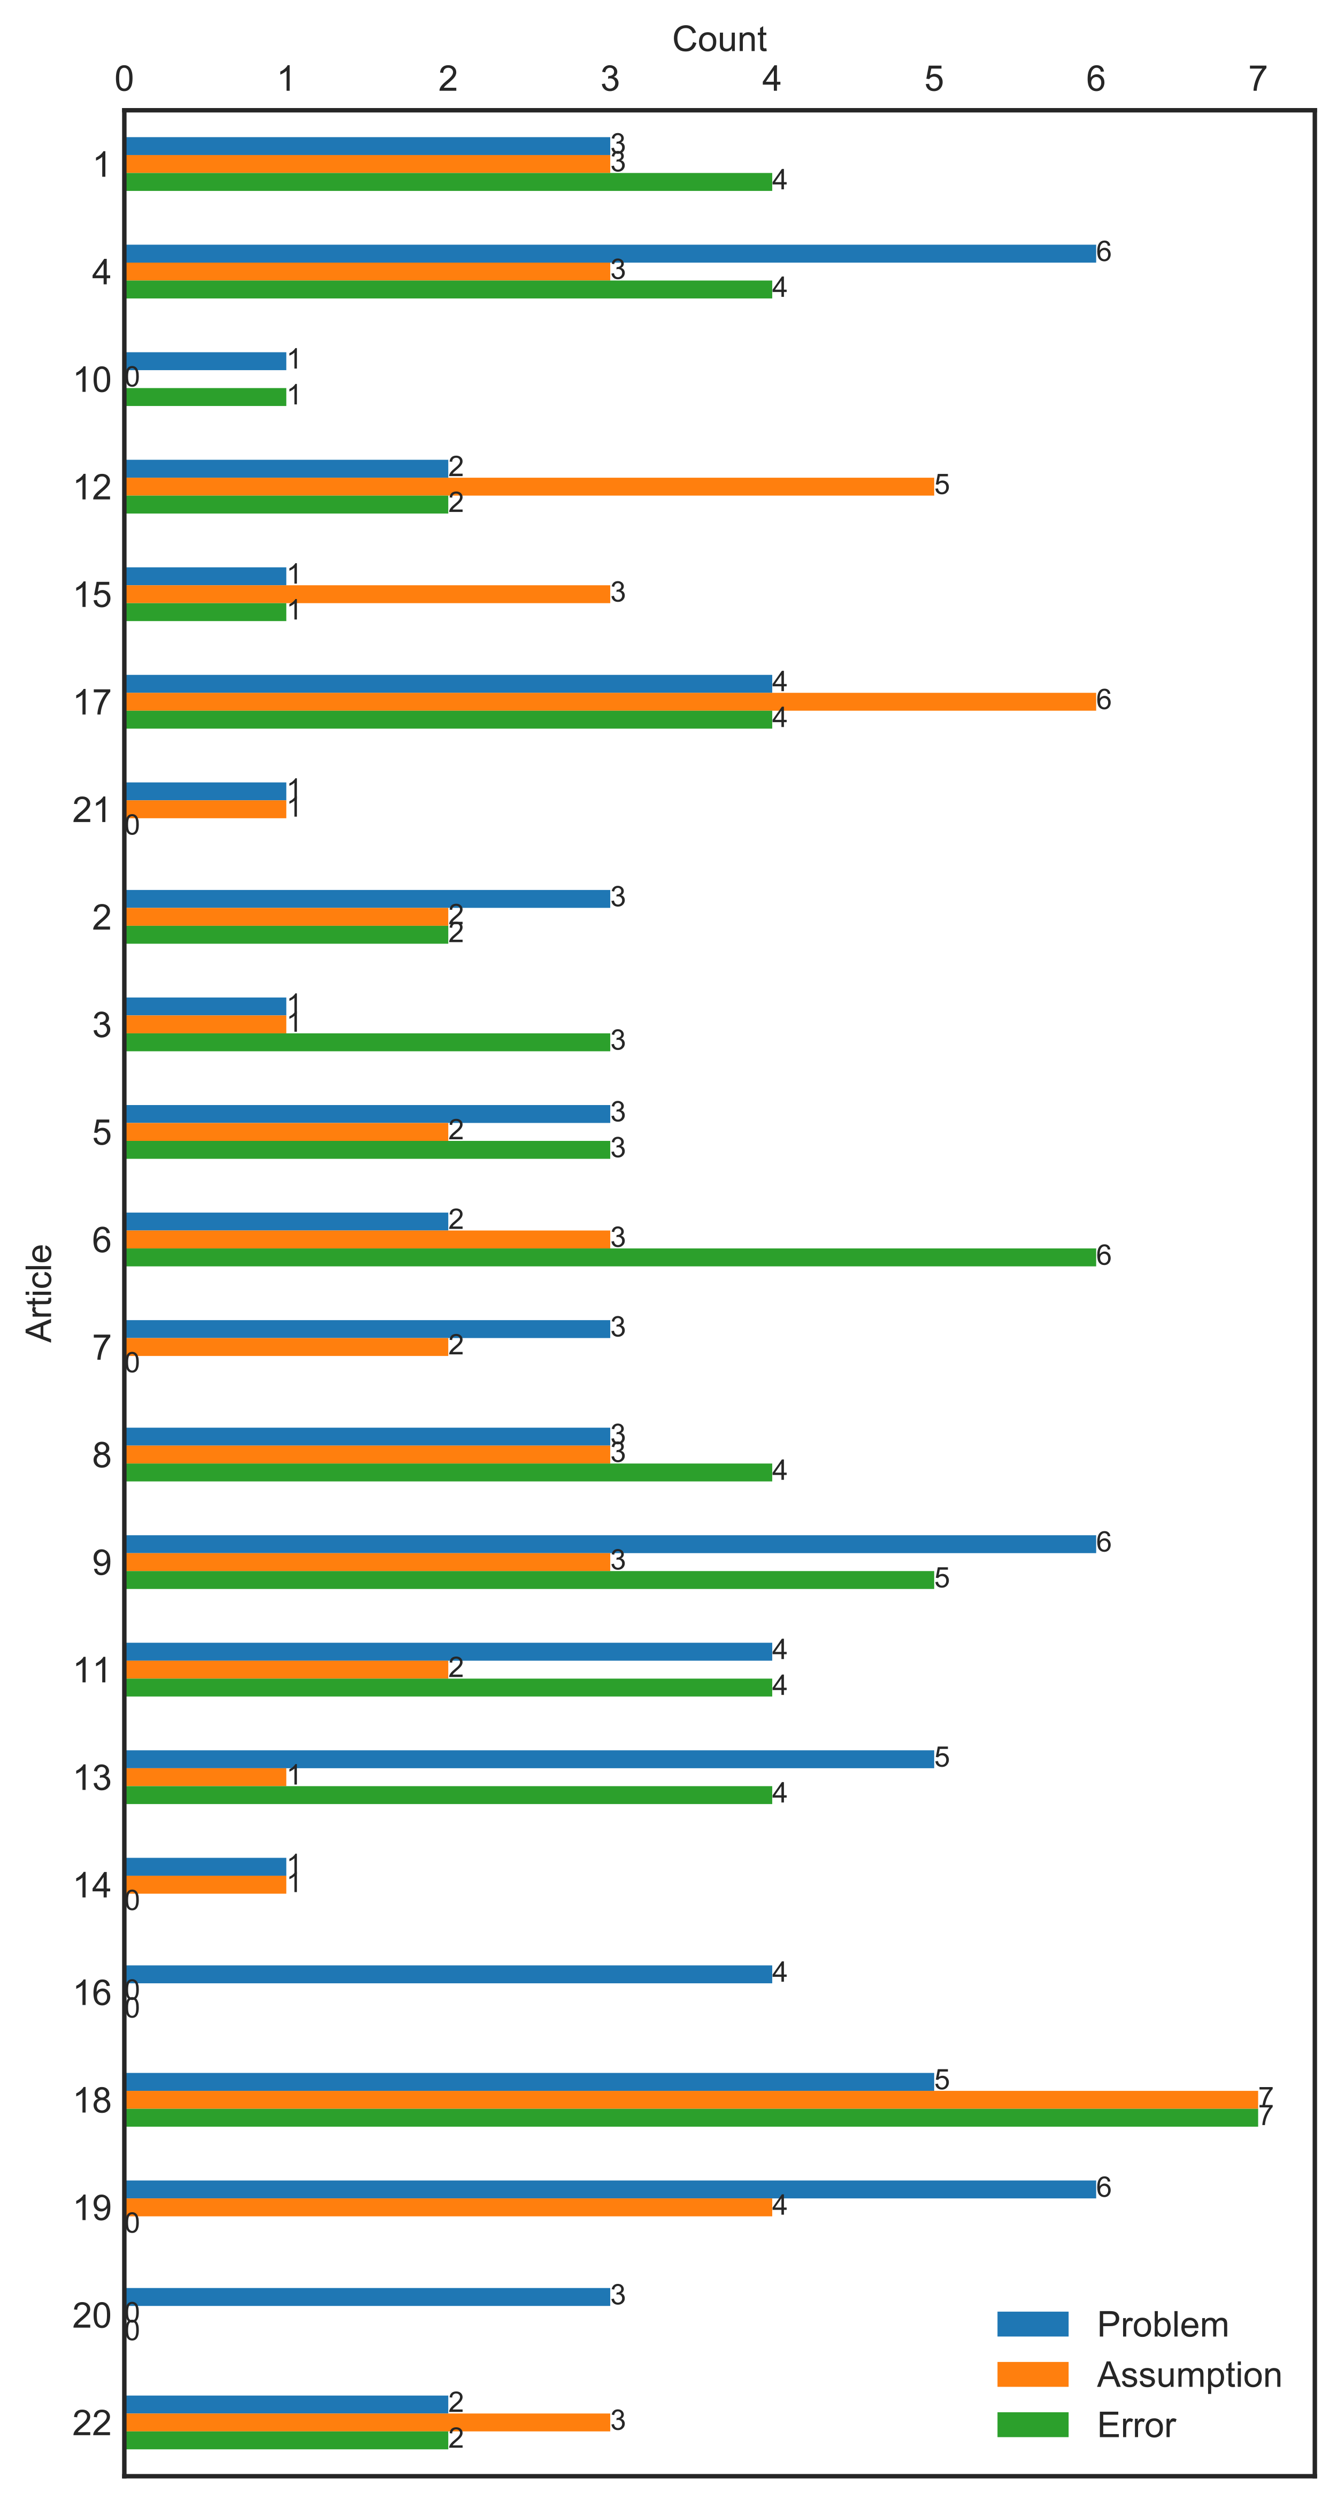 <?xml version="1.0" encoding="utf-8" standalone="no"?>
<!DOCTYPE svg PUBLIC "-//W3C//DTD SVG 1.1//EN"
  "http://www.w3.org/Graphics/SVG/1.1/DTD/svg11.dtd">
<!-- Created with matplotlib (http://matplotlib.org/) -->
<svg height="703pt" version="1.1" viewBox="0 0 376 703" width="376pt" xmlns="http://www.w3.org/2000/svg" xmlns:xlink="http://www.w3.org/1999/xlink">
 <defs>
  <style type="text/css">
*{stroke-linecap:butt;stroke-linejoin:round;}
  </style>
 </defs>
 <g id="figure_1">
  <g id="patch_1">
   <path d="M 0 703.483 
L 376.967 703.483 
L 376.967 0 
L 0 0 
z
" style="fill:#ffffff;"/>
  </g>
  <g id="axes_1">
   <g id="patch_2">
    <path d="M 34.967 696.283 
L 369.767 696.283 
L 369.767 31.003 
L 34.967 31.003 
z
" style="fill:#ffffff;"/>
   </g>
   <g id="matplotlib.axis_1">
    <g id="xtick_1">
     <g id="line2d_1"/>
     <g id="text_1">
      <!-- 0 -->
      <defs>
       <path d="M 4.156 35.297 
Q 4.156 48 6.766 55.734 
Q 9.375 63.484 14.516 67.672 
Q 19.672 71.875 27.484 71.875 
Q 33.25 71.875 37.594 69.547 
Q 41.938 67.234 44.766 62.859 
Q 47.609 58.5 49.219 52.219 
Q 50.828 45.953 50.828 35.297 
Q 50.828 22.703 48.234 14.969 
Q 45.656 7.234 40.5 3 
Q 35.359 -1.219 27.484 -1.219 
Q 17.141 -1.219 11.234 6.203 
Q 4.156 15.141 4.156 35.297 
z
M 13.188 35.297 
Q 13.188 17.672 17.312 11.828 
Q 21.438 6 27.484 6 
Q 33.547 6 37.672 11.859 
Q 41.797 17.719 41.797 35.297 
Q 41.797 52.984 37.672 58.781 
Q 33.547 64.594 27.391 64.594 
Q 21.344 64.594 17.719 59.469 
Q 13.188 52.938 13.188 35.297 
z
" id="ArialMT-30"/>
      </defs>
      <g style="fill:#262626;" transform="translate(32.187 25.516)scale(0.1 -0.1)">
       <use xlink:href="#ArialMT-30"/>
      </g>
     </g>
    </g>
    <g id="xtick_2">
     <g id="line2d_2"/>
     <g id="text_2">
      <!-- 1 -->
      <defs>
       <path d="M 37.25 0 
L 28.469 0 
L 28.469 56 
Q 25.297 52.984 20.141 49.953 
Q 14.984 46.922 10.891 45.406 
L 10.891 53.906 
Q 18.266 57.375 23.781 62.297 
Q 29.297 67.234 31.594 71.875 
L 37.25 71.875 
z
" id="ArialMT-31"/>
      </defs>
      <g style="fill:#262626;" transform="translate(77.738 25.516)scale(0.1 -0.1)">
       <use xlink:href="#ArialMT-31"/>
      </g>
     </g>
    </g>
    <g id="xtick_3">
     <g id="line2d_3"/>
     <g id="text_3">
      <!-- 2 -->
      <defs>
       <path d="M 50.344 8.453 
L 50.344 0 
L 3.031 0 
Q 2.938 3.172 4.047 6.109 
Q 5.859 10.938 9.828 15.625 
Q 13.812 20.312 21.344 26.469 
Q 33.016 36.031 37.109 41.625 
Q 41.219 47.219 41.219 52.203 
Q 41.219 57.422 37.469 61 
Q 33.734 64.594 27.734 64.594 
Q 21.391 64.594 17.578 60.781 
Q 13.766 56.984 13.719 50.25 
L 4.688 51.172 
Q 5.609 61.281 11.656 66.578 
Q 17.719 71.875 27.938 71.875 
Q 38.234 71.875 44.234 66.156 
Q 50.25 60.453 50.25 52 
Q 50.25 47.703 48.484 43.547 
Q 46.734 39.406 42.656 34.812 
Q 38.578 30.219 29.109 22.219 
Q 21.188 15.578 18.938 13.203 
Q 16.703 10.844 15.234 8.453 
z
" id="ArialMT-32"/>
      </defs>
      <g style="fill:#262626;" transform="translate(123.289 25.516)scale(0.1 -0.1)">
       <use xlink:href="#ArialMT-32"/>
      </g>
     </g>
    </g>
    <g id="xtick_4">
     <g id="line2d_4"/>
     <g id="text_4">
      <!-- 3 -->
      <defs>
       <path d="M 4.203 18.891 
L 12.984 20.062 
Q 14.5 12.594 18.141 9.297 
Q 21.781 6 27 6 
Q 33.203 6 37.469 10.297 
Q 41.75 14.594 41.75 20.953 
Q 41.75 27 37.797 30.922 
Q 33.844 34.859 27.734 34.859 
Q 25.25 34.859 21.531 33.891 
L 22.516 41.609 
Q 23.391 41.5 23.922 41.5 
Q 29.547 41.5 34.031 44.422 
Q 38.531 47.359 38.531 53.469 
Q 38.531 58.297 35.25 61.469 
Q 31.984 64.656 26.812 64.656 
Q 21.688 64.656 18.266 61.422 
Q 14.844 58.203 13.875 51.766 
L 5.078 53.328 
Q 6.688 62.156 12.391 67.016 
Q 18.109 71.875 26.609 71.875 
Q 32.469 71.875 37.391 69.359 
Q 42.328 66.844 44.938 62.5 
Q 47.562 58.156 47.562 53.266 
Q 47.562 48.641 45.062 44.828 
Q 42.578 41.016 37.703 38.766 
Q 44.047 37.312 47.562 32.688 
Q 51.078 28.078 51.078 21.141 
Q 51.078 11.766 44.234 5.25 
Q 37.406 -1.266 26.953 -1.266 
Q 17.531 -1.266 11.297 4.344 
Q 5.078 9.969 4.203 18.891 
z
" id="ArialMT-33"/>
      </defs>
      <g style="fill:#262626;" transform="translate(168.84 25.516)scale(0.1 -0.1)">
       <use xlink:href="#ArialMT-33"/>
      </g>
     </g>
    </g>
    <g id="xtick_5">
     <g id="line2d_5"/>
     <g id="text_5">
      <!-- 4 -->
      <defs>
       <path d="M 32.328 0 
L 32.328 17.141 
L 1.266 17.141 
L 1.266 25.203 
L 33.938 71.578 
L 41.109 71.578 
L 41.109 25.203 
L 50.781 25.203 
L 50.781 17.141 
L 41.109 17.141 
L 41.109 0 
z
M 32.328 25.203 
L 32.328 57.469 
L 9.906 25.203 
z
" id="ArialMT-34"/>
      </defs>
      <g style="fill:#262626;" transform="translate(214.391 25.516)scale(0.1 -0.1)">
       <use xlink:href="#ArialMT-34"/>
      </g>
     </g>
    </g>
    <g id="xtick_6">
     <g id="line2d_6"/>
     <g id="text_6">
      <!-- 5 -->
      <defs>
       <path d="M 4.156 18.75 
L 13.375 19.531 
Q 14.406 12.797 18.141 9.391 
Q 21.875 6 27.156 6 
Q 33.5 6 37.891 10.781 
Q 42.281 15.578 42.281 23.484 
Q 42.281 31 38.062 35.344 
Q 33.844 39.703 27 39.703 
Q 22.75 39.703 19.328 37.766 
Q 15.922 35.844 13.969 32.766 
L 5.719 33.844 
L 12.641 70.609 
L 48.25 70.609 
L 48.25 62.203 
L 19.672 62.203 
L 15.828 42.969 
Q 22.266 47.469 29.344 47.469 
Q 38.719 47.469 45.156 40.969 
Q 51.609 34.469 51.609 24.266 
Q 51.609 14.547 45.953 7.469 
Q 39.062 -1.219 27.156 -1.219 
Q 17.391 -1.219 11.203 4.25 
Q 5.031 9.719 4.156 18.75 
z
" id="ArialMT-35"/>
      </defs>
      <g style="fill:#262626;" transform="translate(259.942 25.516)scale(0.1 -0.1)">
       <use xlink:href="#ArialMT-35"/>
      </g>
     </g>
    </g>
    <g id="xtick_7">
     <g id="line2d_7"/>
     <g id="text_7">
      <!-- 6 -->
      <defs>
       <path d="M 49.75 54.047 
L 41.016 53.375 
Q 39.844 58.547 37.703 60.891 
Q 34.125 64.656 28.906 64.656 
Q 24.703 64.656 21.531 62.312 
Q 17.391 59.281 14.984 53.469 
Q 12.594 47.656 12.5 36.922 
Q 15.672 41.75 20.266 44.094 
Q 24.859 46.438 29.891 46.438 
Q 38.672 46.438 44.844 39.969 
Q 51.031 33.5 51.031 23.25 
Q 51.031 16.5 48.125 10.719 
Q 45.219 4.938 40.141 1.859 
Q 35.062 -1.219 28.609 -1.219 
Q 17.625 -1.219 10.688 6.859 
Q 3.766 14.938 3.766 33.5 
Q 3.766 54.25 11.422 63.672 
Q 18.109 71.875 29.438 71.875 
Q 37.891 71.875 43.281 67.141 
Q 48.688 62.406 49.75 54.047 
z
M 13.875 23.188 
Q 13.875 18.656 15.797 14.5 
Q 17.719 10.359 21.188 8.172 
Q 24.656 6 28.469 6 
Q 34.031 6 38.031 10.484 
Q 42.047 14.984 42.047 22.703 
Q 42.047 30.125 38.078 34.391 
Q 34.125 38.672 28.125 38.672 
Q 22.172 38.672 18.016 34.391 
Q 13.875 30.125 13.875 23.188 
z
" id="ArialMT-36"/>
      </defs>
      <g style="fill:#262626;" transform="translate(305.493 25.516)scale(0.1 -0.1)">
       <use xlink:href="#ArialMT-36"/>
      </g>
     </g>
    </g>
    <g id="xtick_8">
     <g id="line2d_8"/>
     <g id="text_8">
      <!-- 7 -->
      <defs>
       <path d="M 4.734 62.203 
L 4.734 70.656 
L 51.078 70.656 
L 51.078 63.812 
Q 44.234 56.547 37.516 44.484 
Q 30.812 32.422 27.156 19.672 
Q 24.516 10.688 23.781 0 
L 14.75 0 
Q 14.891 8.453 18.062 20.406 
Q 21.234 32.375 27.172 43.484 
Q 33.109 54.594 39.797 62.203 
z
" id="ArialMT-37"/>
      </defs>
      <g style="fill:#262626;" transform="translate(351.044 25.516)scale(0.1 -0.1)">
       <use xlink:href="#ArialMT-37"/>
      </g>
     </g>
    </g>
    <g id="text_9">
     <!-- Count -->
     <defs>
      <path d="M 58.797 25.094 
L 68.266 22.703 
Q 65.281 11.031 57.547 4.906 
Q 49.812 -1.219 38.625 -1.219 
Q 27.047 -1.219 19.797 3.484 
Q 12.547 8.203 8.766 17.141 
Q 4.984 26.078 4.984 36.328 
Q 4.984 47.516 9.25 55.828 
Q 13.531 64.156 21.406 68.469 
Q 29.297 72.797 38.766 72.797 
Q 49.516 72.797 56.828 67.328 
Q 64.156 61.859 67.047 51.953 
L 57.719 49.75 
Q 55.219 57.562 50.484 61.125 
Q 45.75 64.703 38.578 64.703 
Q 30.328 64.703 24.781 60.734 
Q 19.234 56.781 16.984 50.109 
Q 14.75 43.453 14.75 36.375 
Q 14.75 27.25 17.406 20.438 
Q 20.062 13.625 25.672 10.25 
Q 31.297 6.891 37.844 6.891 
Q 45.797 6.891 51.312 11.469 
Q 56.844 16.062 58.797 25.094 
z
" id="ArialMT-43"/>
      <path d="M 3.328 25.922 
Q 3.328 40.328 11.328 47.266 
Q 18.016 53.031 27.641 53.031 
Q 38.328 53.031 45.109 46.016 
Q 51.906 39.016 51.906 26.656 
Q 51.906 16.656 48.906 10.906 
Q 45.906 5.172 40.156 2 
Q 34.422 -1.172 27.641 -1.172 
Q 16.75 -1.172 10.031 5.812 
Q 3.328 12.797 3.328 25.922 
z
M 12.359 25.922 
Q 12.359 15.969 16.703 11.016 
Q 21.047 6.062 27.641 6.062 
Q 34.188 6.062 38.531 11.031 
Q 42.875 16.016 42.875 26.219 
Q 42.875 35.844 38.5 40.797 
Q 34.125 45.75 27.641 45.75 
Q 21.047 45.75 16.703 40.812 
Q 12.359 35.891 12.359 25.922 
z
" id="ArialMT-6f"/>
      <path d="M 40.578 0 
L 40.578 7.625 
Q 34.516 -1.172 24.125 -1.172 
Q 19.531 -1.172 15.547 0.578 
Q 11.578 2.344 9.641 5 
Q 7.719 7.672 6.938 11.531 
Q 6.391 14.109 6.391 19.734 
L 6.391 51.859 
L 15.188 51.859 
L 15.188 23.094 
Q 15.188 16.219 15.719 13.812 
Q 16.547 10.359 19.234 8.375 
Q 21.922 6.391 25.875 6.391 
Q 29.828 6.391 33.297 8.422 
Q 36.766 10.453 38.203 13.938 
Q 39.656 17.438 39.656 24.078 
L 39.656 51.859 
L 48.438 51.859 
L 48.438 0 
z
" id="ArialMT-75"/>
      <path d="M 6.594 0 
L 6.594 51.859 
L 14.5 51.859 
L 14.5 44.484 
Q 20.219 53.031 31 53.031 
Q 35.688 53.031 39.625 51.344 
Q 43.562 49.656 45.516 46.922 
Q 47.469 44.188 48.25 40.438 
Q 48.734 37.984 48.734 31.891 
L 48.734 0 
L 39.938 0 
L 39.938 31.547 
Q 39.938 36.922 38.906 39.578 
Q 37.891 42.234 35.281 43.812 
Q 32.672 45.406 29.156 45.406 
Q 23.531 45.406 19.453 41.844 
Q 15.375 38.281 15.375 28.328 
L 15.375 0 
z
" id="ArialMT-6e"/>
      <path d="M 25.781 7.859 
L 27.047 0.094 
Q 23.344 -0.688 20.406 -0.688 
Q 15.625 -0.688 12.984 0.828 
Q 10.359 2.344 9.281 4.812 
Q 8.203 7.281 8.203 15.188 
L 8.203 45.016 
L 1.766 45.016 
L 1.766 51.859 
L 8.203 51.859 
L 8.203 64.703 
L 16.938 69.969 
L 16.938 51.859 
L 25.781 51.859 
L 25.781 45.016 
L 16.938 45.016 
L 16.938 14.703 
Q 16.938 10.938 17.406 9.859 
Q 17.875 8.797 18.922 8.156 
Q 19.969 7.516 21.922 7.516 
Q 23.391 7.516 25.781 7.859 
z
" id="ArialMT-74"/>
     </defs>
     <g style="fill:#262626;" transform="translate(189.026 14.358)scale(0.1 -0.1)">
      <use xlink:href="#ArialMT-43"/>
      <use x="72.217" xlink:href="#ArialMT-6f"/>
      <use x="127.832" xlink:href="#ArialMT-75"/>
      <use x="183.447" xlink:href="#ArialMT-6e"/>
      <use x="239.062" xlink:href="#ArialMT-74"/>
     </g>
    </g>
   </g>
   <g id="matplotlib.axis_2">
    <g id="ytick_1">
     <g id="line2d_9"/>
     <g id="text_10">
      <!-- 1 -->
      <g style="fill:#262626;" transform="translate(25.906 49.702)scale(0.1 -0.1)">
       <use xlink:href="#ArialMT-31"/>
      </g>
     </g>
    </g>
    <g id="ytick_2">
     <g id="line2d_10"/>
     <g id="text_11">
      <!-- 4 -->
      <g style="fill:#262626;" transform="translate(25.906 79.942)scale(0.1 -0.1)">
       <use xlink:href="#ArialMT-34"/>
      </g>
     </g>
    </g>
    <g id="ytick_3">
     <g id="line2d_11"/>
     <g id="text_12">
      <!-- 10 -->
      <g style="fill:#262626;" transform="translate(20.345 110.182)scale(0.1 -0.1)">
       <use xlink:href="#ArialMT-31"/>
       <use x="55.615" xlink:href="#ArialMT-30"/>
      </g>
     </g>
    </g>
    <g id="ytick_4">
     <g id="line2d_12"/>
     <g id="text_13">
      <!-- 12 -->
      <g style="fill:#262626;" transform="translate(20.345 140.422)scale(0.1 -0.1)">
       <use xlink:href="#ArialMT-31"/>
       <use x="55.615" xlink:href="#ArialMT-32"/>
      </g>
     </g>
    </g>
    <g id="ytick_5">
     <g id="line2d_13"/>
     <g id="text_14">
      <!-- 15 -->
      <g style="fill:#262626;" transform="translate(20.345 170.662)scale(0.1 -0.1)">
       <use xlink:href="#ArialMT-31"/>
       <use x="55.615" xlink:href="#ArialMT-35"/>
      </g>
     </g>
    </g>
    <g id="ytick_6">
     <g id="line2d_14"/>
     <g id="text_15">
      <!-- 17 -->
      <g style="fill:#262626;" transform="translate(20.345 200.902)scale(0.1 -0.1)">
       <use xlink:href="#ArialMT-31"/>
       <use x="55.615" xlink:href="#ArialMT-37"/>
      </g>
     </g>
    </g>
    <g id="ytick_7">
     <g id="line2d_15"/>
     <g id="text_16">
      <!-- 21 -->
      <g style="fill:#262626;" transform="translate(20.345 231.142)scale(0.1 -0.1)">
       <use xlink:href="#ArialMT-32"/>
       <use x="55.615" xlink:href="#ArialMT-31"/>
      </g>
     </g>
    </g>
    <g id="ytick_8">
     <g id="line2d_16"/>
     <g id="text_17">
      <!-- 2 -->
      <g style="fill:#262626;" transform="translate(25.906 261.382)scale(0.1 -0.1)">
       <use xlink:href="#ArialMT-32"/>
      </g>
     </g>
    </g>
    <g id="ytick_9">
     <g id="line2d_17"/>
     <g id="text_18">
      <!-- 3 -->
      <g style="fill:#262626;" transform="translate(25.906 291.622)scale(0.1 -0.1)">
       <use xlink:href="#ArialMT-33"/>
      </g>
     </g>
    </g>
    <g id="ytick_10">
     <g id="line2d_18"/>
     <g id="text_19">
      <!-- 5 -->
      <g style="fill:#262626;" transform="translate(25.906 321.862)scale(0.1 -0.1)">
       <use xlink:href="#ArialMT-35"/>
      </g>
     </g>
    </g>
    <g id="ytick_11">
     <g id="line2d_19"/>
     <g id="text_20">
      <!-- 6 -->
      <g style="fill:#262626;" transform="translate(25.906 352.102)scale(0.1 -0.1)">
       <use xlink:href="#ArialMT-36"/>
      </g>
     </g>
    </g>
    <g id="ytick_12">
     <g id="line2d_20"/>
     <g id="text_21">
      <!-- 7 -->
      <g style="fill:#262626;" transform="translate(25.906 382.342)scale(0.1 -0.1)">
       <use xlink:href="#ArialMT-37"/>
      </g>
     </g>
    </g>
    <g id="ytick_13">
     <g id="line2d_21"/>
     <g id="text_22">
      <!-- 8 -->
      <defs>
       <path d="M 17.672 38.812 
Q 12.203 40.828 9.562 44.531 
Q 6.938 48.25 6.938 53.422 
Q 6.938 61.234 12.547 66.547 
Q 18.172 71.875 27.484 71.875 
Q 36.859 71.875 42.578 66.422 
Q 48.297 60.984 48.297 53.172 
Q 48.297 48.188 45.672 44.5 
Q 43.062 40.828 37.75 38.812 
Q 44.344 36.672 47.781 31.875 
Q 51.219 27.094 51.219 20.453 
Q 51.219 11.281 44.719 5.031 
Q 38.234 -1.219 27.641 -1.219 
Q 17.047 -1.219 10.547 5.047 
Q 4.047 11.328 4.047 20.703 
Q 4.047 27.688 7.594 32.391 
Q 11.141 37.109 17.672 38.812 
z
M 15.922 53.719 
Q 15.922 48.641 19.188 45.406 
Q 22.469 42.188 27.688 42.188 
Q 32.766 42.188 36.016 45.375 
Q 39.266 48.578 39.266 53.219 
Q 39.266 58.062 35.906 61.359 
Q 32.562 64.656 27.594 64.656 
Q 22.562 64.656 19.234 61.422 
Q 15.922 58.203 15.922 53.719 
z
M 13.094 20.656 
Q 13.094 16.891 14.875 13.375 
Q 16.656 9.859 20.172 7.922 
Q 23.688 6 27.734 6 
Q 34.031 6 38.125 10.047 
Q 42.234 14.109 42.234 20.359 
Q 42.234 26.703 38.016 30.859 
Q 33.797 35.016 27.438 35.016 
Q 21.234 35.016 17.156 30.906 
Q 13.094 26.812 13.094 20.656 
z
" id="ArialMT-38"/>
      </defs>
      <g style="fill:#262626;" transform="translate(25.906 412.582)scale(0.1 -0.1)">
       <use xlink:href="#ArialMT-38"/>
      </g>
     </g>
    </g>
    <g id="ytick_14">
     <g id="line2d_22"/>
     <g id="text_23">
      <!-- 9 -->
      <defs>
       <path d="M 5.469 16.547 
L 13.922 17.328 
Q 14.984 11.375 18.016 8.688 
Q 21.047 6 25.781 6 
Q 29.828 6 32.875 7.859 
Q 35.938 9.719 37.891 12.812 
Q 39.844 15.922 41.156 21.188 
Q 42.484 26.469 42.484 31.938 
Q 42.484 32.516 42.438 33.688 
Q 39.797 29.5 35.234 26.875 
Q 30.672 24.266 25.344 24.266 
Q 16.453 24.266 10.297 30.703 
Q 4.156 37.156 4.156 47.703 
Q 4.156 58.594 10.578 65.234 
Q 17 71.875 26.656 71.875 
Q 33.641 71.875 39.422 68.109 
Q 45.219 64.359 48.219 57.391 
Q 51.219 50.438 51.219 37.25 
Q 51.219 23.531 48.234 15.406 
Q 45.266 7.281 39.375 3.031 
Q 33.5 -1.219 25.594 -1.219 
Q 17.188 -1.219 11.859 3.438 
Q 6.547 8.109 5.469 16.547 
z
M 41.453 48.141 
Q 41.453 55.719 37.422 60.156 
Q 33.406 64.594 27.734 64.594 
Q 21.875 64.594 17.531 59.812 
Q 13.188 55.031 13.188 47.406 
Q 13.188 40.578 17.312 36.297 
Q 21.438 32.031 27.484 32.031 
Q 33.594 32.031 37.516 36.297 
Q 41.453 40.578 41.453 48.141 
z
" id="ArialMT-39"/>
      </defs>
      <g style="fill:#262626;" transform="translate(25.906 442.822)scale(0.1 -0.1)">
       <use xlink:href="#ArialMT-39"/>
      </g>
     </g>
    </g>
    <g id="ytick_15">
     <g id="line2d_23"/>
     <g id="text_24">
      <!-- 11 -->
      <g style="fill:#262626;" transform="translate(20.356 473.062)scale(0.1 -0.1)">
       <use xlink:href="#ArialMT-31"/>
       <use x="55.506" xlink:href="#ArialMT-31"/>
      </g>
     </g>
    </g>
    <g id="ytick_16">
     <g id="line2d_24"/>
     <g id="text_25">
      <!-- 13 -->
      <g style="fill:#262626;" transform="translate(20.345 503.302)scale(0.1 -0.1)">
       <use xlink:href="#ArialMT-31"/>
       <use x="55.615" xlink:href="#ArialMT-33"/>
      </g>
     </g>
    </g>
    <g id="ytick_17">
     <g id="line2d_25"/>
     <g id="text_26">
      <!-- 14 -->
      <g style="fill:#262626;" transform="translate(20.345 533.542)scale(0.1 -0.1)">
       <use xlink:href="#ArialMT-31"/>
       <use x="55.615" xlink:href="#ArialMT-34"/>
      </g>
     </g>
    </g>
    <g id="ytick_18">
     <g id="line2d_26"/>
     <g id="text_27">
      <!-- 16 -->
      <g style="fill:#262626;" transform="translate(20.345 563.782)scale(0.1 -0.1)">
       <use xlink:href="#ArialMT-31"/>
       <use x="55.615" xlink:href="#ArialMT-36"/>
      </g>
     </g>
    </g>
    <g id="ytick_19">
     <g id="line2d_27"/>
     <g id="text_28">
      <!-- 18 -->
      <g style="fill:#262626;" transform="translate(20.345 594.022)scale(0.1 -0.1)">
       <use xlink:href="#ArialMT-31"/>
       <use x="55.615" xlink:href="#ArialMT-38"/>
      </g>
     </g>
    </g>
    <g id="ytick_20">
     <g id="line2d_28"/>
     <g id="text_29">
      <!-- 19 -->
      <g style="fill:#262626;" transform="translate(20.345 624.262)scale(0.1 -0.1)">
       <use xlink:href="#ArialMT-31"/>
       <use x="55.615" xlink:href="#ArialMT-39"/>
      </g>
     </g>
    </g>
    <g id="ytick_21">
     <g id="line2d_29"/>
     <g id="text_30">
      <!-- 20 -->
      <g style="fill:#262626;" transform="translate(20.345 654.502)scale(0.1 -0.1)">
       <use xlink:href="#ArialMT-32"/>
       <use x="55.615" xlink:href="#ArialMT-30"/>
      </g>
     </g>
    </g>
    <g id="ytick_22">
     <g id="line2d_30"/>
     <g id="text_31">
      <!-- 22 -->
      <g style="fill:#262626;" transform="translate(20.345 684.742)scale(0.1 -0.1)">
       <use xlink:href="#ArialMT-32"/>
       <use x="55.615" xlink:href="#ArialMT-32"/>
      </g>
     </g>
    </g>
    <g id="text_32">
     <!-- Article -->
     <defs>
      <path d="M -0.141 0 
L 27.344 71.578 
L 37.547 71.578 
L 66.844 0 
L 56.062 0 
L 47.703 21.688 
L 17.781 21.688 
L 9.906 0 
z
M 20.516 29.391 
L 44.781 29.391 
L 37.312 49.219 
Q 33.891 58.25 32.234 64.062 
Q 30.859 57.172 28.375 50.391 
z
" id="ArialMT-41"/>
      <path d="M 6.5 0 
L 6.5 51.859 
L 14.406 51.859 
L 14.406 44 
Q 17.438 49.516 20 51.266 
Q 22.562 53.031 25.641 53.031 
Q 30.078 53.031 34.672 50.203 
L 31.641 42.047 
Q 28.422 43.953 25.203 43.953 
Q 22.312 43.953 20.016 42.219 
Q 17.719 40.484 16.75 37.406 
Q 15.281 32.719 15.281 27.156 
L 15.281 0 
z
" id="ArialMT-72"/>
      <path d="M 6.641 61.469 
L 6.641 71.578 
L 15.438 71.578 
L 15.438 61.469 
z
M 6.641 0 
L 6.641 51.859 
L 15.438 51.859 
L 15.438 0 
z
" id="ArialMT-69"/>
      <path d="M 40.438 19 
L 49.078 17.875 
Q 47.656 8.938 41.812 3.875 
Q 35.984 -1.172 27.484 -1.172 
Q 16.844 -1.172 10.375 5.781 
Q 3.906 12.75 3.906 25.734 
Q 3.906 34.125 6.688 40.422 
Q 9.469 46.734 15.156 49.875 
Q 20.844 53.031 27.547 53.031 
Q 35.984 53.031 41.359 48.75 
Q 46.734 44.484 48.25 36.625 
L 39.703 35.297 
Q 38.484 40.531 35.375 43.156 
Q 32.281 45.797 27.875 45.797 
Q 21.234 45.797 17.078 41.031 
Q 12.938 36.281 12.938 25.984 
Q 12.938 15.531 16.938 10.797 
Q 20.953 6.062 27.391 6.062 
Q 32.562 6.062 36.031 9.234 
Q 39.5 12.406 40.438 19 
z
" id="ArialMT-63"/>
      <path d="M 6.391 0 
L 6.391 71.578 
L 15.188 71.578 
L 15.188 0 
z
" id="ArialMT-6c"/>
      <path d="M 42.094 16.703 
L 51.172 15.578 
Q 49.031 7.625 43.219 3.219 
Q 37.406 -1.172 28.375 -1.172 
Q 17 -1.172 10.328 5.828 
Q 3.656 12.844 3.656 25.484 
Q 3.656 38.578 10.391 45.797 
Q 17.141 53.031 27.875 53.031 
Q 38.281 53.031 44.875 45.953 
Q 51.469 38.875 51.469 26.031 
Q 51.469 25.25 51.422 23.688 
L 12.75 23.688 
Q 13.234 15.141 17.578 10.594 
Q 21.922 6.062 28.422 6.062 
Q 33.25 6.062 36.672 8.594 
Q 40.094 11.141 42.094 16.703 
z
M 13.234 30.906 
L 42.188 30.906 
Q 41.609 37.453 38.875 40.719 
Q 34.672 45.797 27.984 45.797 
Q 21.922 45.797 17.797 41.75 
Q 13.672 37.703 13.234 30.906 
z
" id="ArialMT-65"/>
     </defs>
     <g style="fill:#262626;" transform="translate(14.358 377.535)rotate(-90)scale(0.1 -0.1)">
      <use xlink:href="#ArialMT-41"/>
      <use x="66.699" xlink:href="#ArialMT-72"/>
      <use x="100" xlink:href="#ArialMT-74"/>
      <use x="127.783" xlink:href="#ArialMT-69"/>
      <use x="150" xlink:href="#ArialMT-63"/>
      <use x="200" xlink:href="#ArialMT-6c"/>
      <use x="222.217" xlink:href="#ArialMT-65"/>
     </g>
    </g>
   </g>
   <g id="patch_3">
    <path clip-path="url(#p3cdb68d034)" d="M 34.967 38.563 
L 171.62 38.563 
L 171.62 43.603 
L 34.967 43.603 
z
" style="fill:#1f77b4;"/>
   </g>
   <g id="patch_4">
    <path clip-path="url(#p3cdb68d034)" d="M 34.967 68.803 
L 308.273 68.803 
L 308.273 73.843 
L 34.967 73.843 
z
" style="fill:#1f77b4;"/>
   </g>
   <g id="patch_5">
    <path clip-path="url(#p3cdb68d034)" d="M 34.967 99.043 
L 80.518 99.043 
L 80.518 104.083 
L 34.967 104.083 
z
" style="fill:#1f77b4;"/>
   </g>
   <g id="patch_6">
    <path clip-path="url(#p3cdb68d034)" d="M 34.967 129.283 
L 126.069 129.283 
L 126.069 134.323 
L 34.967 134.323 
z
" style="fill:#1f77b4;"/>
   </g>
   <g id="patch_7">
    <path clip-path="url(#p3cdb68d034)" d="M 34.967 159.523 
L 80.518 159.523 
L 80.518 164.563 
L 34.967 164.563 
z
" style="fill:#1f77b4;"/>
   </g>
   <g id="patch_8">
    <path clip-path="url(#p3cdb68d034)" d="M 34.967 189.763 
L 217.171 189.763 
L 217.171 194.803 
L 34.967 194.803 
z
" style="fill:#1f77b4;"/>
   </g>
   <g id="patch_9">
    <path clip-path="url(#p3cdb68d034)" d="M 34.967 220.003 
L 80.518 220.003 
L 80.518 225.043 
L 34.967 225.043 
z
" style="fill:#1f77b4;"/>
   </g>
   <g id="patch_10">
    <path clip-path="url(#p3cdb68d034)" d="M 34.967 250.243 
L 171.62 250.243 
L 171.62 255.283 
L 34.967 255.283 
z
" style="fill:#1f77b4;"/>
   </g>
   <g id="patch_11">
    <path clip-path="url(#p3cdb68d034)" d="M 34.967 280.483 
L 80.518 280.483 
L 80.518 285.523 
L 34.967 285.523 
z
" style="fill:#1f77b4;"/>
   </g>
   <g id="patch_12">
    <path clip-path="url(#p3cdb68d034)" d="M 34.967 310.723 
L 171.62 310.723 
L 171.62 315.763 
L 34.967 315.763 
z
" style="fill:#1f77b4;"/>
   </g>
   <g id="patch_13">
    <path clip-path="url(#p3cdb68d034)" d="M 34.967 340.963 
L 126.069 340.963 
L 126.069 346.003 
L 34.967 346.003 
z
" style="fill:#1f77b4;"/>
   </g>
   <g id="patch_14">
    <path clip-path="url(#p3cdb68d034)" d="M 34.967 371.203 
L 171.62 371.203 
L 171.62 376.243 
L 34.967 376.243 
z
" style="fill:#1f77b4;"/>
   </g>
   <g id="patch_15">
    <path clip-path="url(#p3cdb68d034)" d="M 34.967 401.443 
L 171.62 401.443 
L 171.62 406.483 
L 34.967 406.483 
z
" style="fill:#1f77b4;"/>
   </g>
   <g id="patch_16">
    <path clip-path="url(#p3cdb68d034)" d="M 34.967 431.683 
L 308.273 431.683 
L 308.273 436.723 
L 34.967 436.723 
z
" style="fill:#1f77b4;"/>
   </g>
   <g id="patch_17">
    <path clip-path="url(#p3cdb68d034)" d="M 34.967 461.923 
L 217.171 461.923 
L 217.171 466.963 
L 34.967 466.963 
z
" style="fill:#1f77b4;"/>
   </g>
   <g id="patch_18">
    <path clip-path="url(#p3cdb68d034)" d="M 34.967 492.163 
L 262.722 492.163 
L 262.722 497.203 
L 34.967 497.203 
z
" style="fill:#1f77b4;"/>
   </g>
   <g id="patch_19">
    <path clip-path="url(#p3cdb68d034)" d="M 34.967 522.403 
L 80.518 522.403 
L 80.518 527.443 
L 34.967 527.443 
z
" style="fill:#1f77b4;"/>
   </g>
   <g id="patch_20">
    <path clip-path="url(#p3cdb68d034)" d="M 34.967 552.643 
L 217.171 552.643 
L 217.171 557.683 
L 34.967 557.683 
z
" style="fill:#1f77b4;"/>
   </g>
   <g id="patch_21">
    <path clip-path="url(#p3cdb68d034)" d="M 34.967 582.883 
L 262.722 582.883 
L 262.722 587.923 
L 34.967 587.923 
z
" style="fill:#1f77b4;"/>
   </g>
   <g id="patch_22">
    <path clip-path="url(#p3cdb68d034)" d="M 34.967 613.123 
L 308.273 613.123 
L 308.273 618.163 
L 34.967 618.163 
z
" style="fill:#1f77b4;"/>
   </g>
   <g id="patch_23">
    <path clip-path="url(#p3cdb68d034)" d="M 34.967 643.363 
L 171.62 643.363 
L 171.62 648.403 
L 34.967 648.403 
z
" style="fill:#1f77b4;"/>
   </g>
   <g id="patch_24">
    <path clip-path="url(#p3cdb68d034)" d="M 34.967 673.603 
L 126.069 673.603 
L 126.069 678.643 
L 34.967 678.643 
z
" style="fill:#1f77b4;"/>
   </g>
   <g id="patch_25">
    <path clip-path="url(#p3cdb68d034)" d="M 34.967 43.603 
L 171.62 43.603 
L 171.62 48.643 
L 34.967 48.643 
z
" style="fill:#ff7f0e;"/>
   </g>
   <g id="patch_26">
    <path clip-path="url(#p3cdb68d034)" d="M 34.967 73.843 
L 171.62 73.843 
L 171.62 78.883 
L 34.967 78.883 
z
" style="fill:#ff7f0e;"/>
   </g>
   <g id="patch_27">
    <path clip-path="url(#p3cdb68d034)" d="M 34.967 104.083 
L 34.967 104.083 
L 34.967 109.123 
L 34.967 109.123 
z
" style="fill:#ff7f0e;"/>
   </g>
   <g id="patch_28">
    <path clip-path="url(#p3cdb68d034)" d="M 34.967 134.323 
L 262.722 134.323 
L 262.722 139.363 
L 34.967 139.363 
z
" style="fill:#ff7f0e;"/>
   </g>
   <g id="patch_29">
    <path clip-path="url(#p3cdb68d034)" d="M 34.967 164.563 
L 171.62 164.563 
L 171.62 169.603 
L 34.967 169.603 
z
" style="fill:#ff7f0e;"/>
   </g>
   <g id="patch_30">
    <path clip-path="url(#p3cdb68d034)" d="M 34.967 194.803 
L 308.273 194.803 
L 308.273 199.843 
L 34.967 199.843 
z
" style="fill:#ff7f0e;"/>
   </g>
   <g id="patch_31">
    <path clip-path="url(#p3cdb68d034)" d="M 34.967 225.043 
L 80.518 225.043 
L 80.518 230.083 
L 34.967 230.083 
z
" style="fill:#ff7f0e;"/>
   </g>
   <g id="patch_32">
    <path clip-path="url(#p3cdb68d034)" d="M 34.967 255.283 
L 126.069 255.283 
L 126.069 260.323 
L 34.967 260.323 
z
" style="fill:#ff7f0e;"/>
   </g>
   <g id="patch_33">
    <path clip-path="url(#p3cdb68d034)" d="M 34.967 285.523 
L 80.518 285.523 
L 80.518 290.563 
L 34.967 290.563 
z
" style="fill:#ff7f0e;"/>
   </g>
   <g id="patch_34">
    <path clip-path="url(#p3cdb68d034)" d="M 34.967 315.763 
L 126.069 315.763 
L 126.069 320.803 
L 34.967 320.803 
z
" style="fill:#ff7f0e;"/>
   </g>
   <g id="patch_35">
    <path clip-path="url(#p3cdb68d034)" d="M 34.967 346.003 
L 171.62 346.003 
L 171.62 351.043 
L 34.967 351.043 
z
" style="fill:#ff7f0e;"/>
   </g>
   <g id="patch_36">
    <path clip-path="url(#p3cdb68d034)" d="M 34.967 376.243 
L 126.069 376.243 
L 126.069 381.283 
L 34.967 381.283 
z
" style="fill:#ff7f0e;"/>
   </g>
   <g id="patch_37">
    <path clip-path="url(#p3cdb68d034)" d="M 34.967 406.483 
L 171.62 406.483 
L 171.62 411.523 
L 34.967 411.523 
z
" style="fill:#ff7f0e;"/>
   </g>
   <g id="patch_38">
    <path clip-path="url(#p3cdb68d034)" d="M 34.967 436.723 
L 171.62 436.723 
L 171.62 441.763 
L 34.967 441.763 
z
" style="fill:#ff7f0e;"/>
   </g>
   <g id="patch_39">
    <path clip-path="url(#p3cdb68d034)" d="M 34.967 466.963 
L 126.069 466.963 
L 126.069 472.003 
L 34.967 472.003 
z
" style="fill:#ff7f0e;"/>
   </g>
   <g id="patch_40">
    <path clip-path="url(#p3cdb68d034)" d="M 34.967 497.203 
L 80.518 497.203 
L 80.518 502.243 
L 34.967 502.243 
z
" style="fill:#ff7f0e;"/>
   </g>
   <g id="patch_41">
    <path clip-path="url(#p3cdb68d034)" d="M 34.967 527.443 
L 80.518 527.443 
L 80.518 532.483 
L 34.967 532.483 
z
" style="fill:#ff7f0e;"/>
   </g>
   <g id="patch_42">
    <path clip-path="url(#p3cdb68d034)" d="M 34.967 557.683 
L 34.967 557.683 
L 34.967 562.723 
L 34.967 562.723 
z
" style="fill:#ff7f0e;"/>
   </g>
   <g id="patch_43">
    <path clip-path="url(#p3cdb68d034)" d="M 34.967 587.923 
L 353.824 587.923 
L 353.824 592.963 
L 34.967 592.963 
z
" style="fill:#ff7f0e;"/>
   </g>
   <g id="patch_44">
    <path clip-path="url(#p3cdb68d034)" d="M 34.967 618.163 
L 217.171 618.163 
L 217.171 623.203 
L 34.967 623.203 
z
" style="fill:#ff7f0e;"/>
   </g>
   <g id="patch_45">
    <path clip-path="url(#p3cdb68d034)" d="M 34.967 648.403 
L 34.967 648.403 
L 34.967 653.443 
L 34.967 653.443 
z
" style="fill:#ff7f0e;"/>
   </g>
   <g id="patch_46">
    <path clip-path="url(#p3cdb68d034)" d="M 34.967 678.643 
L 171.62 678.643 
L 171.62 683.683 
L 34.967 683.683 
z
" style="fill:#ff7f0e;"/>
   </g>
   <g id="patch_47">
    <path clip-path="url(#p3cdb68d034)" d="M 34.967 48.643 
L 217.171 48.643 
L 217.171 53.683 
L 34.967 53.683 
z
" style="fill:#2ca02c;"/>
   </g>
   <g id="patch_48">
    <path clip-path="url(#p3cdb68d034)" d="M 34.967 78.883 
L 217.171 78.883 
L 217.171 83.923 
L 34.967 83.923 
z
" style="fill:#2ca02c;"/>
   </g>
   <g id="patch_49">
    <path clip-path="url(#p3cdb68d034)" d="M 34.967 109.123 
L 80.518 109.123 
L 80.518 114.163 
L 34.967 114.163 
z
" style="fill:#2ca02c;"/>
   </g>
   <g id="patch_50">
    <path clip-path="url(#p3cdb68d034)" d="M 34.967 139.363 
L 126.069 139.363 
L 126.069 144.403 
L 34.967 144.403 
z
" style="fill:#2ca02c;"/>
   </g>
   <g id="patch_51">
    <path clip-path="url(#p3cdb68d034)" d="M 34.967 169.603 
L 80.518 169.603 
L 80.518 174.643 
L 34.967 174.643 
z
" style="fill:#2ca02c;"/>
   </g>
   <g id="patch_52">
    <path clip-path="url(#p3cdb68d034)" d="M 34.967 199.843 
L 217.171 199.843 
L 217.171 204.883 
L 34.967 204.883 
z
" style="fill:#2ca02c;"/>
   </g>
   <g id="patch_53">
    <path clip-path="url(#p3cdb68d034)" d="M 34.967 230.083 
L 34.967 230.083 
L 34.967 235.123 
L 34.967 235.123 
z
" style="fill:#2ca02c;"/>
   </g>
   <g id="patch_54">
    <path clip-path="url(#p3cdb68d034)" d="M 34.967 260.323 
L 126.069 260.323 
L 126.069 265.363 
L 34.967 265.363 
z
" style="fill:#2ca02c;"/>
   </g>
   <g id="patch_55">
    <path clip-path="url(#p3cdb68d034)" d="M 34.967 290.563 
L 171.62 290.563 
L 171.62 295.603 
L 34.967 295.603 
z
" style="fill:#2ca02c;"/>
   </g>
   <g id="patch_56">
    <path clip-path="url(#p3cdb68d034)" d="M 34.967 320.803 
L 171.62 320.803 
L 171.62 325.843 
L 34.967 325.843 
z
" style="fill:#2ca02c;"/>
   </g>
   <g id="patch_57">
    <path clip-path="url(#p3cdb68d034)" d="M 34.967 351.043 
L 308.273 351.043 
L 308.273 356.083 
L 34.967 356.083 
z
" style="fill:#2ca02c;"/>
   </g>
   <g id="patch_58">
    <path clip-path="url(#p3cdb68d034)" d="M 34.967 381.283 
L 34.967 381.283 
L 34.967 386.323 
L 34.967 386.323 
z
" style="fill:#2ca02c;"/>
   </g>
   <g id="patch_59">
    <path clip-path="url(#p3cdb68d034)" d="M 34.967 411.523 
L 217.171 411.523 
L 217.171 416.563 
L 34.967 416.563 
z
" style="fill:#2ca02c;"/>
   </g>
   <g id="patch_60">
    <path clip-path="url(#p3cdb68d034)" d="M 34.967 441.763 
L 262.722 441.763 
L 262.722 446.803 
L 34.967 446.803 
z
" style="fill:#2ca02c;"/>
   </g>
   <g id="patch_61">
    <path clip-path="url(#p3cdb68d034)" d="M 34.967 472.003 
L 217.171 472.003 
L 217.171 477.043 
L 34.967 477.043 
z
" style="fill:#2ca02c;"/>
   </g>
   <g id="patch_62">
    <path clip-path="url(#p3cdb68d034)" d="M 34.967 502.243 
L 217.171 502.243 
L 217.171 507.283 
L 34.967 507.283 
z
" style="fill:#2ca02c;"/>
   </g>
   <g id="patch_63">
    <path clip-path="url(#p3cdb68d034)" d="M 34.967 532.483 
L 34.967 532.483 
L 34.967 537.523 
L 34.967 537.523 
z
" style="fill:#2ca02c;"/>
   </g>
   <g id="patch_64">
    <path clip-path="url(#p3cdb68d034)" d="M 34.967 562.723 
L 34.967 562.723 
L 34.967 567.763 
L 34.967 567.763 
z
" style="fill:#2ca02c;"/>
   </g>
   <g id="patch_65">
    <path clip-path="url(#p3cdb68d034)" d="M 34.967 592.963 
L 353.824 592.963 
L 353.824 598.003 
L 34.967 598.003 
z
" style="fill:#2ca02c;"/>
   </g>
   <g id="patch_66">
    <path clip-path="url(#p3cdb68d034)" d="M 34.967 623.203 
L 34.967 623.203 
L 34.967 628.243 
L 34.967 628.243 
z
" style="fill:#2ca02c;"/>
   </g>
   <g id="patch_67">
    <path clip-path="url(#p3cdb68d034)" d="M 34.967 653.443 
L 34.967 653.443 
L 34.967 658.483 
L 34.967 658.483 
z
" style="fill:#2ca02c;"/>
   </g>
   <g id="patch_68">
    <path clip-path="url(#p3cdb68d034)" d="M 34.967 683.683 
L 126.069 683.683 
L 126.069 688.723 
L 34.967 688.723 
z
" style="fill:#2ca02c;"/>
   </g>
   <g id="patch_69">
    <path d="M 34.967 696.283 
L 34.967 31.003 
" style="fill:none;stroke:#262626;stroke-linecap:square;stroke-linejoin:miter;stroke-width:1.25;"/>
   </g>
   <g id="patch_70">
    <path d="M 369.767 696.283 
L 369.767 31.003 
" style="fill:none;stroke:#262626;stroke-linecap:square;stroke-linejoin:miter;stroke-width:1.25;"/>
   </g>
   <g id="patch_71">
    <path d="M 34.967 696.283 
L 369.767 696.283 
" style="fill:none;stroke:#262626;stroke-linecap:square;stroke-linejoin:miter;stroke-width:1.25;"/>
   </g>
   <g id="patch_72">
    <path d="M 34.967 31.003 
L 369.767 31.003 
" style="fill:none;stroke:#262626;stroke-linecap:square;stroke-linejoin:miter;stroke-width:1.25;"/>
   </g>
   <g id="text_33">
    <!-- 3 -->
    <g style="fill:#262626;" transform="translate(171.62 43.151)scale(0.08 -0.08)">
     <use xlink:href="#ArialMT-33"/>
    </g>
   </g>
   <g id="text_34">
    <!-- 6 -->
    <g style="fill:#262626;" transform="translate(308.273 73.391)scale(0.08 -0.08)">
     <use xlink:href="#ArialMT-36"/>
    </g>
   </g>
   <g id="text_35">
    <!-- 1 -->
    <g style="fill:#262626;" transform="translate(80.518 103.631)scale(0.08 -0.08)">
     <use xlink:href="#ArialMT-31"/>
    </g>
   </g>
   <g id="text_36">
    <!-- 2 -->
    <g style="fill:#262626;" transform="translate(126.069 133.871)scale(0.08 -0.08)">
     <use xlink:href="#ArialMT-32"/>
    </g>
   </g>
   <g id="text_37">
    <!-- 1 -->
    <g style="fill:#262626;" transform="translate(80.518 164.111)scale(0.08 -0.08)">
     <use xlink:href="#ArialMT-31"/>
    </g>
   </g>
   <g id="text_38">
    <!-- 4 -->
    <g style="fill:#262626;" transform="translate(217.171 194.351)scale(0.08 -0.08)">
     <use xlink:href="#ArialMT-34"/>
    </g>
   </g>
   <g id="text_39">
    <!-- 1 -->
    <g style="fill:#262626;" transform="translate(80.518 224.591)scale(0.08 -0.08)">
     <use xlink:href="#ArialMT-31"/>
    </g>
   </g>
   <g id="text_40">
    <!-- 3 -->
    <g style="fill:#262626;" transform="translate(171.62 254.831)scale(0.08 -0.08)">
     <use xlink:href="#ArialMT-33"/>
    </g>
   </g>
   <g id="text_41">
    <!-- 1 -->
    <g style="fill:#262626;" transform="translate(80.518 285.071)scale(0.08 -0.08)">
     <use xlink:href="#ArialMT-31"/>
    </g>
   </g>
   <g id="text_42">
    <!-- 3 -->
    <g style="fill:#262626;" transform="translate(171.62 315.311)scale(0.08 -0.08)">
     <use xlink:href="#ArialMT-33"/>
    </g>
   </g>
   <g id="text_43">
    <!-- 2 -->
    <g style="fill:#262626;" transform="translate(126.069 345.551)scale(0.08 -0.08)">
     <use xlink:href="#ArialMT-32"/>
    </g>
   </g>
   <g id="text_44">
    <!-- 3 -->
    <g style="fill:#262626;" transform="translate(171.62 375.791)scale(0.08 -0.08)">
     <use xlink:href="#ArialMT-33"/>
    </g>
   </g>
   <g id="text_45">
    <!-- 3 -->
    <g style="fill:#262626;" transform="translate(171.62 406.031)scale(0.08 -0.08)">
     <use xlink:href="#ArialMT-33"/>
    </g>
   </g>
   <g id="text_46">
    <!-- 6 -->
    <g style="fill:#262626;" transform="translate(308.273 436.271)scale(0.08 -0.08)">
     <use xlink:href="#ArialMT-36"/>
    </g>
   </g>
   <g id="text_47">
    <!-- 4 -->
    <g style="fill:#262626;" transform="translate(217.171 466.511)scale(0.08 -0.08)">
     <use xlink:href="#ArialMT-34"/>
    </g>
   </g>
   <g id="text_48">
    <!-- 5 -->
    <g style="fill:#262626;" transform="translate(262.722 496.751)scale(0.08 -0.08)">
     <use xlink:href="#ArialMT-35"/>
    </g>
   </g>
   <g id="text_49">
    <!-- 1 -->
    <g style="fill:#262626;" transform="translate(80.518 526.991)scale(0.08 -0.08)">
     <use xlink:href="#ArialMT-31"/>
    </g>
   </g>
   <g id="text_50">
    <!-- 4 -->
    <g style="fill:#262626;" transform="translate(217.171 557.231)scale(0.08 -0.08)">
     <use xlink:href="#ArialMT-34"/>
    </g>
   </g>
   <g id="text_51">
    <!-- 5 -->
    <g style="fill:#262626;" transform="translate(262.722 587.471)scale(0.08 -0.08)">
     <use xlink:href="#ArialMT-35"/>
    </g>
   </g>
   <g id="text_52">
    <!-- 6 -->
    <g style="fill:#262626;" transform="translate(308.273 617.711)scale(0.08 -0.08)">
     <use xlink:href="#ArialMT-36"/>
    </g>
   </g>
   <g id="text_53">
    <!-- 3 -->
    <g style="fill:#262626;" transform="translate(171.62 647.951)scale(0.08 -0.08)">
     <use xlink:href="#ArialMT-33"/>
    </g>
   </g>
   <g id="text_54">
    <!-- 2 -->
    <g style="fill:#262626;" transform="translate(126.069 678.191)scale(0.08 -0.08)">
     <use xlink:href="#ArialMT-32"/>
    </g>
   </g>
   <g id="text_55">
    <!-- 3 -->
    <g style="fill:#262626;" transform="translate(171.62 48.191)scale(0.08 -0.08)">
     <use xlink:href="#ArialMT-33"/>
    </g>
   </g>
   <g id="text_56">
    <!-- 3 -->
    <g style="fill:#262626;" transform="translate(171.62 78.431)scale(0.08 -0.08)">
     <use xlink:href="#ArialMT-33"/>
    </g>
   </g>
   <g id="text_57">
    <!-- 0 -->
    <g style="fill:#262626;" transform="translate(34.967 108.671)scale(0.08 -0.08)">
     <use xlink:href="#ArialMT-30"/>
    </g>
   </g>
   <g id="text_58">
    <!-- 5 -->
    <g style="fill:#262626;" transform="translate(262.722 138.911)scale(0.08 -0.08)">
     <use xlink:href="#ArialMT-35"/>
    </g>
   </g>
   <g id="text_59">
    <!-- 3 -->
    <g style="fill:#262626;" transform="translate(171.62 169.151)scale(0.08 -0.08)">
     <use xlink:href="#ArialMT-33"/>
    </g>
   </g>
   <g id="text_60">
    <!-- 6 -->
    <g style="fill:#262626;" transform="translate(308.273 199.391)scale(0.08 -0.08)">
     <use xlink:href="#ArialMT-36"/>
    </g>
   </g>
   <g id="text_61">
    <!-- 1 -->
    <g style="fill:#262626;" transform="translate(80.518 229.631)scale(0.08 -0.08)">
     <use xlink:href="#ArialMT-31"/>
    </g>
   </g>
   <g id="text_62">
    <!-- 2 -->
    <g style="fill:#262626;" transform="translate(126.069 259.871)scale(0.08 -0.08)">
     <use xlink:href="#ArialMT-32"/>
    </g>
   </g>
   <g id="text_63">
    <!-- 1 -->
    <g style="fill:#262626;" transform="translate(80.518 290.111)scale(0.08 -0.08)">
     <use xlink:href="#ArialMT-31"/>
    </g>
   </g>
   <g id="text_64">
    <!-- 2 -->
    <g style="fill:#262626;" transform="translate(126.069 320.351)scale(0.08 -0.08)">
     <use xlink:href="#ArialMT-32"/>
    </g>
   </g>
   <g id="text_65">
    <!-- 3 -->
    <g style="fill:#262626;" transform="translate(171.62 350.591)scale(0.08 -0.08)">
     <use xlink:href="#ArialMT-33"/>
    </g>
   </g>
   <g id="text_66">
    <!-- 2 -->
    <g style="fill:#262626;" transform="translate(126.069 380.831)scale(0.08 -0.08)">
     <use xlink:href="#ArialMT-32"/>
    </g>
   </g>
   <g id="text_67">
    <!-- 3 -->
    <g style="fill:#262626;" transform="translate(171.62 411.071)scale(0.08 -0.08)">
     <use xlink:href="#ArialMT-33"/>
    </g>
   </g>
   <g id="text_68">
    <!-- 3 -->
    <g style="fill:#262626;" transform="translate(171.62 441.311)scale(0.08 -0.08)">
     <use xlink:href="#ArialMT-33"/>
    </g>
   </g>
   <g id="text_69">
    <!-- 2 -->
    <g style="fill:#262626;" transform="translate(126.069 471.551)scale(0.08 -0.08)">
     <use xlink:href="#ArialMT-32"/>
    </g>
   </g>
   <g id="text_70">
    <!-- 1 -->
    <g style="fill:#262626;" transform="translate(80.518 501.791)scale(0.08 -0.08)">
     <use xlink:href="#ArialMT-31"/>
    </g>
   </g>
   <g id="text_71">
    <!-- 1 -->
    <g style="fill:#262626;" transform="translate(80.518 532.031)scale(0.08 -0.08)">
     <use xlink:href="#ArialMT-31"/>
    </g>
   </g>
   <g id="text_72">
    <!-- 0 -->
    <g style="fill:#262626;" transform="translate(34.967 562.271)scale(0.08 -0.08)">
     <use xlink:href="#ArialMT-30"/>
    </g>
   </g>
   <g id="text_73">
    <!-- 7 -->
    <g style="fill:#262626;" transform="translate(353.824 592.511)scale(0.08 -0.08)">
     <use xlink:href="#ArialMT-37"/>
    </g>
   </g>
   <g id="text_74">
    <!-- 4 -->
    <g style="fill:#262626;" transform="translate(217.171 622.751)scale(0.08 -0.08)">
     <use xlink:href="#ArialMT-34"/>
    </g>
   </g>
   <g id="text_75">
    <!-- 0 -->
    <g style="fill:#262626;" transform="translate(34.967 652.991)scale(0.08 -0.08)">
     <use xlink:href="#ArialMT-30"/>
    </g>
   </g>
   <g id="text_76">
    <!-- 3 -->
    <g style="fill:#262626;" transform="translate(171.62 683.231)scale(0.08 -0.08)">
     <use xlink:href="#ArialMT-33"/>
    </g>
   </g>
   <g id="text_77">
    <!-- 4 -->
    <g style="fill:#262626;" transform="translate(217.171 53.231)scale(0.08 -0.08)">
     <use xlink:href="#ArialMT-34"/>
    </g>
   </g>
   <g id="text_78">
    <!-- 4 -->
    <g style="fill:#262626;" transform="translate(217.171 83.471)scale(0.08 -0.08)">
     <use xlink:href="#ArialMT-34"/>
    </g>
   </g>
   <g id="text_79">
    <!-- 1 -->
    <g style="fill:#262626;" transform="translate(80.518 113.711)scale(0.08 -0.08)">
     <use xlink:href="#ArialMT-31"/>
    </g>
   </g>
   <g id="text_80">
    <!-- 2 -->
    <g style="fill:#262626;" transform="translate(126.069 143.951)scale(0.08 -0.08)">
     <use xlink:href="#ArialMT-32"/>
    </g>
   </g>
   <g id="text_81">
    <!-- 1 -->
    <g style="fill:#262626;" transform="translate(80.518 174.191)scale(0.08 -0.08)">
     <use xlink:href="#ArialMT-31"/>
    </g>
   </g>
   <g id="text_82">
    <!-- 4 -->
    <g style="fill:#262626;" transform="translate(217.171 204.431)scale(0.08 -0.08)">
     <use xlink:href="#ArialMT-34"/>
    </g>
   </g>
   <g id="text_83">
    <!-- 0 -->
    <g style="fill:#262626;" transform="translate(34.967 234.671)scale(0.08 -0.08)">
     <use xlink:href="#ArialMT-30"/>
    </g>
   </g>
   <g id="text_84">
    <!-- 2 -->
    <g style="fill:#262626;" transform="translate(126.069 264.911)scale(0.08 -0.08)">
     <use xlink:href="#ArialMT-32"/>
    </g>
   </g>
   <g id="text_85">
    <!-- 3 -->
    <g style="fill:#262626;" transform="translate(171.62 295.151)scale(0.08 -0.08)">
     <use xlink:href="#ArialMT-33"/>
    </g>
   </g>
   <g id="text_86">
    <!-- 3 -->
    <g style="fill:#262626;" transform="translate(171.62 325.391)scale(0.08 -0.08)">
     <use xlink:href="#ArialMT-33"/>
    </g>
   </g>
   <g id="text_87">
    <!-- 6 -->
    <g style="fill:#262626;" transform="translate(308.273 355.631)scale(0.08 -0.08)">
     <use xlink:href="#ArialMT-36"/>
    </g>
   </g>
   <g id="text_88">
    <!-- 0 -->
    <g style="fill:#262626;" transform="translate(34.967 385.871)scale(0.08 -0.08)">
     <use xlink:href="#ArialMT-30"/>
    </g>
   </g>
   <g id="text_89">
    <!-- 4 -->
    <g style="fill:#262626;" transform="translate(217.171 416.111)scale(0.08 -0.08)">
     <use xlink:href="#ArialMT-34"/>
    </g>
   </g>
   <g id="text_90">
    <!-- 5 -->
    <g style="fill:#262626;" transform="translate(262.722 446.351)scale(0.08 -0.08)">
     <use xlink:href="#ArialMT-35"/>
    </g>
   </g>
   <g id="text_91">
    <!-- 4 -->
    <g style="fill:#262626;" transform="translate(217.171 476.591)scale(0.08 -0.08)">
     <use xlink:href="#ArialMT-34"/>
    </g>
   </g>
   <g id="text_92">
    <!-- 4 -->
    <g style="fill:#262626;" transform="translate(217.171 506.831)scale(0.08 -0.08)">
     <use xlink:href="#ArialMT-34"/>
    </g>
   </g>
   <g id="text_93">
    <!-- 0 -->
    <g style="fill:#262626;" transform="translate(34.967 537.071)scale(0.08 -0.08)">
     <use xlink:href="#ArialMT-30"/>
    </g>
   </g>
   <g id="text_94">
    <!-- 0 -->
    <g style="fill:#262626;" transform="translate(34.967 567.311)scale(0.08 -0.08)">
     <use xlink:href="#ArialMT-30"/>
    </g>
   </g>
   <g id="text_95">
    <!-- 7 -->
    <g style="fill:#262626;" transform="translate(353.824 597.551)scale(0.08 -0.08)">
     <use xlink:href="#ArialMT-37"/>
    </g>
   </g>
   <g id="text_96">
    <!-- 0 -->
    <g style="fill:#262626;" transform="translate(34.967 627.791)scale(0.08 -0.08)">
     <use xlink:href="#ArialMT-30"/>
    </g>
   </g>
   <g id="text_97">
    <!-- 0 -->
    <g style="fill:#262626;" transform="translate(34.967 658.031)scale(0.08 -0.08)">
     <use xlink:href="#ArialMT-30"/>
    </g>
   </g>
   <g id="text_98">
    <!-- 2 -->
    <g style="fill:#262626;" transform="translate(126.069 688.271)scale(0.08 -0.08)">
     <use xlink:href="#ArialMT-32"/>
    </g>
   </g>
   <g id="legend_1">
    <g id="patch_73">
     <path d="M 280.523 657.005 
L 300.523 657.005 
L 300.523 650.005 
L 280.523 650.005 
z
" style="fill:#1f77b4;"/>
    </g>
    <g id="text_99">
     <!-- Problem -->
     <defs>
      <path d="M 7.719 0 
L 7.719 71.578 
L 34.719 71.578 
Q 41.844 71.578 45.609 70.906 
Q 50.875 70.016 54.438 67.547 
Q 58.016 65.094 60.188 60.641 
Q 62.359 56.203 62.359 50.875 
Q 62.359 41.75 56.547 35.422 
Q 50.734 29.109 35.547 29.109 
L 17.188 29.109 
L 17.188 0 
z
M 17.188 37.547 
L 35.688 37.547 
Q 44.875 37.547 48.734 40.969 
Q 52.594 44.391 52.594 50.594 
Q 52.594 55.078 50.312 58.266 
Q 48.047 61.469 44.344 62.5 
Q 41.938 63.141 35.5 63.141 
L 17.188 63.141 
z
" id="ArialMT-50"/>
      <path d="M 14.703 0 
L 6.547 0 
L 6.547 71.578 
L 15.328 71.578 
L 15.328 46.047 
Q 20.906 53.031 29.547 53.031 
Q 34.328 53.031 38.594 51.094 
Q 42.875 49.172 45.625 45.672 
Q 48.391 42.188 49.953 37.25 
Q 51.516 32.328 51.516 26.703 
Q 51.516 13.375 44.922 6.094 
Q 38.328 -1.172 29.109 -1.172 
Q 19.922 -1.172 14.703 6.5 
z
M 14.594 26.312 
Q 14.594 17 17.141 12.844 
Q 21.297 6.062 28.375 6.062 
Q 34.125 6.062 38.328 11.062 
Q 42.531 16.062 42.531 25.984 
Q 42.531 36.141 38.5 40.969 
Q 34.469 45.797 28.766 45.797 
Q 23 45.797 18.797 40.797 
Q 14.594 35.797 14.594 26.312 
z
" id="ArialMT-62"/>
      <path d="M 6.594 0 
L 6.594 51.859 
L 14.453 51.859 
L 14.453 44.578 
Q 16.891 48.391 20.938 50.703 
Q 25 53.031 30.172 53.031 
Q 35.938 53.031 39.625 50.641 
Q 43.312 48.25 44.828 43.953 
Q 50.984 53.031 60.844 53.031 
Q 68.562 53.031 72.703 48.75 
Q 76.859 44.484 76.859 35.594 
L 76.859 0 
L 68.109 0 
L 68.109 32.672 
Q 68.109 37.938 67.25 40.25 
Q 66.406 42.578 64.156 43.984 
Q 61.922 45.406 58.891 45.406 
Q 53.422 45.406 49.797 41.766 
Q 46.188 38.141 46.188 30.125 
L 46.188 0 
L 37.406 0 
L 37.406 33.688 
Q 37.406 39.547 35.25 42.469 
Q 33.109 45.406 28.219 45.406 
Q 24.516 45.406 21.359 43.453 
Q 18.219 41.5 16.797 37.734 
Q 15.375 33.984 15.375 26.906 
L 15.375 0 
z
" id="ArialMT-6d"/>
     </defs>
     <g style="fill:#262626;" transform="translate(308.523 657.005)scale(0.1 -0.1)">
      <use xlink:href="#ArialMT-50"/>
      <use x="66.699" xlink:href="#ArialMT-72"/>
      <use x="100" xlink:href="#ArialMT-6f"/>
      <use x="155.615" xlink:href="#ArialMT-62"/>
      <use x="211.23" xlink:href="#ArialMT-6c"/>
      <use x="233.447" xlink:href="#ArialMT-65"/>
      <use x="289.062" xlink:href="#ArialMT-6d"/>
     </g>
    </g>
    <g id="patch_74">
     <path d="M 280.523 671.15 
L 300.523 671.15 
L 300.523 664.15 
L 280.523 664.15 
z
" style="fill:#ff7f0e;"/>
    </g>
    <g id="text_100">
     <!-- Assumption -->
     <defs>
      <path d="M 3.078 15.484 
L 11.766 16.844 
Q 12.5 11.625 15.844 8.844 
Q 19.188 6.062 25.203 6.062 
Q 31.25 6.062 34.172 8.516 
Q 37.109 10.984 37.109 14.312 
Q 37.109 17.281 34.516 19 
Q 32.719 20.172 25.531 21.969 
Q 15.875 24.422 12.141 26.203 
Q 8.406 27.984 6.469 31.125 
Q 4.547 34.281 4.547 38.094 
Q 4.547 41.547 6.125 44.5 
Q 7.719 47.469 10.453 49.422 
Q 12.5 50.922 16.031 51.969 
Q 19.578 53.031 23.641 53.031 
Q 29.734 53.031 34.344 51.266 
Q 38.969 49.516 41.156 46.5 
Q 43.359 43.5 44.188 38.484 
L 35.594 37.312 
Q 35.016 41.312 32.203 43.547 
Q 29.391 45.797 24.266 45.797 
Q 18.219 45.797 15.625 43.797 
Q 13.031 41.797 13.031 39.109 
Q 13.031 37.406 14.109 36.031 
Q 15.188 34.625 17.484 33.688 
Q 18.797 33.203 25.25 31.453 
Q 34.578 28.953 38.25 27.359 
Q 41.938 25.781 44.031 22.75 
Q 46.141 19.734 46.141 15.234 
Q 46.141 10.844 43.578 6.953 
Q 41.016 3.078 36.172 0.953 
Q 31.344 -1.172 25.25 -1.172 
Q 15.141 -1.172 9.844 3.031 
Q 4.547 7.234 3.078 15.484 
z
" id="ArialMT-73"/>
      <path d="M 6.594 -19.875 
L 6.594 51.859 
L 14.594 51.859 
L 14.594 45.125 
Q 17.438 49.078 21 51.047 
Q 24.562 53.031 29.641 53.031 
Q 36.281 53.031 41.359 49.609 
Q 46.438 46.188 49.016 39.953 
Q 51.609 33.734 51.609 26.312 
Q 51.609 18.359 48.75 11.984 
Q 45.906 5.609 40.453 2.219 
Q 35.016 -1.172 29 -1.172 
Q 24.609 -1.172 21.109 0.688 
Q 17.625 2.547 15.375 5.375 
L 15.375 -19.875 
z
M 14.547 25.641 
Q 14.547 15.625 18.594 10.844 
Q 22.656 6.062 28.422 6.062 
Q 34.281 6.062 38.453 11.016 
Q 42.625 15.969 42.625 26.375 
Q 42.625 36.281 38.547 41.203 
Q 34.469 46.141 28.812 46.141 
Q 23.188 46.141 18.859 40.891 
Q 14.547 35.641 14.547 25.641 
z
" id="ArialMT-70"/>
     </defs>
     <g style="fill:#262626;" transform="translate(308.523 671.15)scale(0.1 -0.1)">
      <use xlink:href="#ArialMT-41"/>
      <use x="66.699" xlink:href="#ArialMT-73"/>
      <use x="116.699" xlink:href="#ArialMT-73"/>
      <use x="166.699" xlink:href="#ArialMT-75"/>
      <use x="222.314" xlink:href="#ArialMT-6d"/>
      <use x="305.615" xlink:href="#ArialMT-70"/>
      <use x="361.23" xlink:href="#ArialMT-74"/>
      <use x="389.014" xlink:href="#ArialMT-69"/>
      <use x="411.23" xlink:href="#ArialMT-6f"/>
      <use x="466.846" xlink:href="#ArialMT-6e"/>
     </g>
    </g>
    <g id="patch_75">
     <path d="M 280.523 685.296 
L 300.523 685.296 
L 300.523 678.296 
L 280.523 678.296 
z
" style="fill:#2ca02c;"/>
    </g>
    <g id="text_101">
     <!-- Error -->
     <defs>
      <path d="M 7.906 0 
L 7.906 71.578 
L 59.672 71.578 
L 59.672 63.141 
L 17.391 63.141 
L 17.391 41.219 
L 56.984 41.219 
L 56.984 32.812 
L 17.391 32.812 
L 17.391 8.453 
L 61.328 8.453 
L 61.328 0 
z
" id="ArialMT-45"/>
     </defs>
     <g style="fill:#262626;" transform="translate(308.523 685.296)scale(0.1 -0.1)">
      <use xlink:href="#ArialMT-45"/>
      <use x="66.699" xlink:href="#ArialMT-72"/>
      <use x="100" xlink:href="#ArialMT-72"/>
      <use x="133.301" xlink:href="#ArialMT-6f"/>
      <use x="188.916" xlink:href="#ArialMT-72"/>
     </g>
    </g>
   </g>
  </g>
 </g>
 <defs>
  <clipPath id="p3cdb68d034">
   <rect height="665.28" width="334.8" x="34.967" y="31.003"/>
  </clipPath>
 </defs>
</svg>
